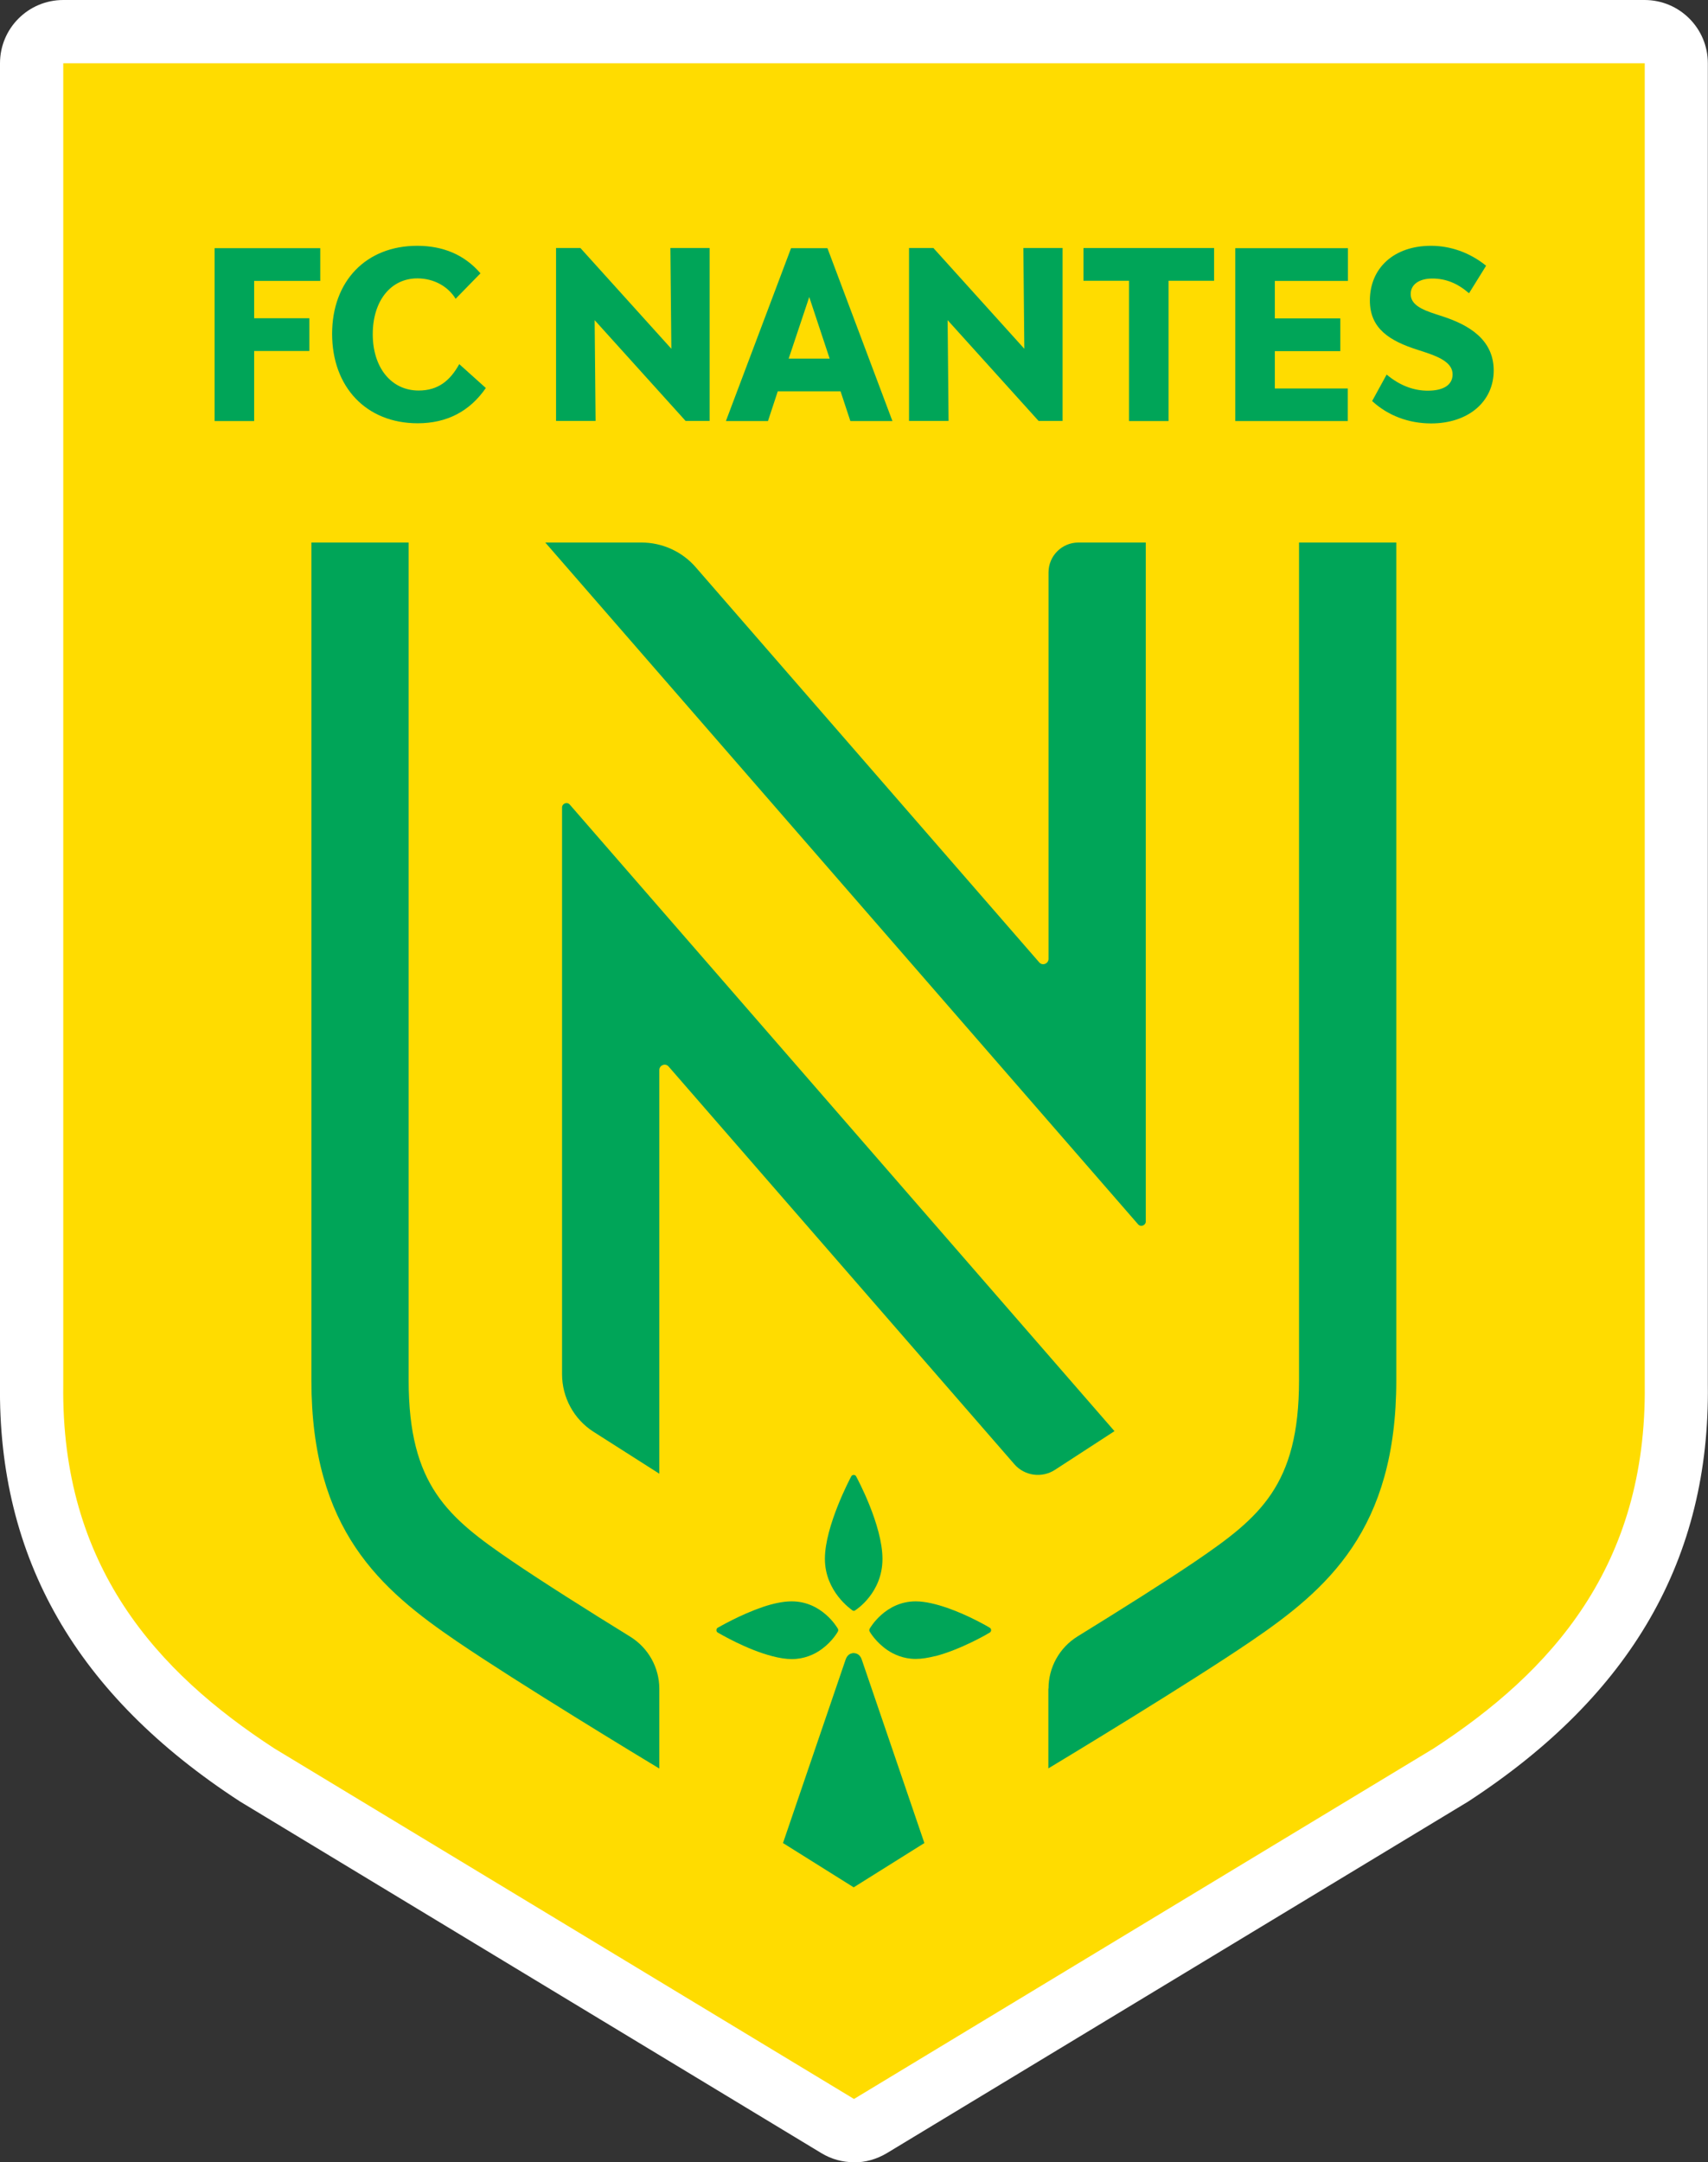 <?xml version="1.0" encoding="UTF-8"?>
<svg id="Calque_2" data-name="Calque 2" xmlns="http://www.w3.org/2000/svg" viewBox="0 0 108 136.7">
  <rect x="0" y="0" width="108" height="136.7" fill="#333333" stroke="none"/>
  <defs>
    <style>
      .cls-1 {
        fill: #00a558;
      }

      .cls-1, .cls-2, .cls-3 {
        stroke-width: 0px;
      }

      .cls-2 {
        fill: #ffdc00;
      }

      .cls-3 {
        fill: #fff;
      }
    </style>
  </defs>
  <g id="Calque_1-2" data-name="Calque 1">
    <g>
      <path class="cls-3" d="M54,136.7c-.72,0-1.43-.19-2.07-.58,0,0-36.73-22.21-36.76-22.23C4.82,107.16-.14,98.52,0,87.48V4C0,1.79,1.79,0,4,0h99.99c2.21,0,4,1.79,4,4v83.53c.14,10.99-4.82,19.63-15.16,26.37-.04.02-36.76,22.23-36.76,22.23-.64.38-1.35.58-2.07.58Z"/>
      <g>
        <path id="path975" class="cls-2" d="M4,4v83.53c-.15,11.48,5.91,18.17,13.35,23.01l36.65,22.16,36.65-22.16c7.44-4.84,13.49-11.53,13.35-23.01V4H4Z"/>
        <g id="g340">
          <g id="g346">
            <path id="path348" class="cls-1" d="M86.76,25.36l.92-1.68c.89.75,1.79,1.02,2.6,1.02.99,0,1.57-.36,1.57-1.03s-.68-1.05-1.71-1.39l-.49-.16c-1.76-.56-3.03-1.33-3.03-3.12,0-2.07,1.54-3.46,3.86-3.46,1.2,0,2.42.4,3.49,1.26l-1.08,1.74c-.74-.64-1.48-.93-2.32-.93s-1.37.38-1.37.98c0,.66.68.98,1.58,1.27l.49.16c1.57.52,3.18,1.43,3.18,3.4s-1.6,3.35-3.96,3.35c-1.42,0-2.73-.5-3.71-1.4"/>
          </g>
          <g id="g350">
            <path id="path352" class="cls-1" d="M66.3,106.75c0-1.34.69-2.58,1.83-3.29,2.69-1.66,5.57-3.47,7.47-4.76,4.05-2.76,6.54-4.79,6.54-11.43v-52.97h6.15v52.97c0,9.45-4.36,13.21-9.23,16.52-3.82,2.6-11.72,7.38-12.77,8.01v-5.04Z"/>
          </g>
          <g id="g354">
            <path id="path356" class="cls-1" d="M70.48,90.49l-34.45-39.62c-.17-.2-.49-.07-.49.18v35.83c0,1.47.75,2.85,1.99,3.64l4.16,2.65v-25.52c0-.31.39-.46.59-.22l21.86,25.14c.64.74,1.74.89,2.56.36l3.77-2.45Z"/>
          </g>
          <g id="g358">
            <path id="path360" class="cls-1" d="M72.45,34.3h-4.26c-1.04,0-1.89.84-1.89,1.89v24.43c0,.31-.39.46-.59.22l-21.72-24.98c-.86-.99-2.11-1.56-3.43-1.56h-6.08l37.48,43.1c.17.2.49.07.49-.18v-42.92Z"/>
          </g>
          <g id="g362">
            <path id="path364" class="cls-1" d="M54.49,104.92c-.09-.26-.25-.36-.38-.39-.05-.01-.09-.02-.13-.02s-.08,0-.13.02c-.13.03-.29.13-.38.39l-3.96,11.6,4.47,2.8,4.47-2.8-3.96-11.6Z"/>
          </g>
          <g id="g366">
            <path id="path368" class="cls-1" d="M59.12,104.71c1.64-.42,3.38-1.44,3.47-1.5.05-.03.08-.09.08-.15s-.03-.12-.08-.15c-.08-.05-1.32-.78-2.7-1.26-.67-.23-1.38-.41-1.99-.41-1.91,0-2.87,1.66-2.91,1.73-.03.06-.03.13,0,.18.02.04.4.68,1.12,1.17.22.15.47.28.75.38.31.11.65.18,1.04.18s.8-.07,1.23-.18"/>
          </g>
          <g id="g370">
            <path id="path372" class="cls-1" d="M48.23,101.6c-1.43.48-2.77,1.27-2.85,1.31-.05.03-.08.09-.08.15s.03.12.08.15c.09.05,1.82,1.08,3.47,1.5.42.11.84.18,1.22.18s.73-.07,1.04-.18c.35-.12.64-.29.89-.48.63-.47.96-1.04.98-1.08.03-.06.03-.13,0-.18-.04-.07-1-1.73-2.92-1.73-.57,0-1.22.15-1.84.36"/>
          </g>
          <g id="g374">
            <path id="path376" class="cls-1" d="M53.89,101.81s.06.03.09.03c.03,0,.06,0,.09-.03.07-.04,1.73-1.11,1.73-3.25s-1.6-5.1-1.67-5.23c-.06-.11-.24-.11-.3,0-.07.13-1.67,3.15-1.67,5.22s1.66,3.2,1.73,3.25"/>
          </g>
          <g id="g378">
            <path id="path380" class="cls-1" d="M41.69,106.77c0-1.34-.69-2.58-1.83-3.29-2.69-1.66-5.57-3.48-7.48-4.78-4.05-2.76-6.54-4.79-6.54-11.43v-52.97h-6.15v52.97c0,9.45,4.36,13.21,9.23,16.52,3.82,2.6,11.72,7.39,12.77,8.02v-5.04Z"/>
          </g>
        </g>
        <g id="g302">
          <path id="path304" class="cls-1" d="M16.07,17.75v2.37h3.49v2.07h-3.49v4.43h-2.5v-10.93h6.68v2.07h-4.18Z"/>
        </g>
        <g id="g308">
          <g id="g314">
            <path id="path316" class="cls-1" d="M21,21.11c0-3.35,2.16-5.57,5.38-5.57,1.61,0,2.98.55,4,1.74l-1.57,1.61c-.47-.77-1.36-1.29-2.42-1.29-1.68,0-2.82,1.42-2.82,3.53s1.17,3.56,2.9,3.56c1.23,0,1.99-.62,2.57-1.67l1.68,1.51c-1.02,1.48-2.47,2.23-4.31,2.23-3.24,0-5.41-2.28-5.41-5.66"/>
          </g>
        </g>
        <g id="g318">
          <path id="path320" class="cls-1" d="M35.16,15.68h1.54l5.75,6.37-.06-6.37h2.48v10.93h-1.52l-5.75-6.37.06,6.37h-2.5v-10.93Z"/>
        </g>
        <g id="g322">
          <path id="path324" class="cls-1" d="M53.15,24.74h-3.97l-.62,1.88h-2.66l4.12-10.93h2.3l4.11,10.93h-2.66l-.62-1.88ZM52.46,22.67l-1.29-3.89-1.3,3.89h2.58Z"/>
        </g>
        <g id="g326">
          <path id="path328" class="cls-1" d="M57.48,15.68h1.54l5.75,6.37-.06-6.37h2.48v10.93h-1.52l-5.75-6.37.06,6.37h-2.5v-10.93Z"/>
        </g>
        <g id="g330">
          <path id="path332" class="cls-1" d="M76.77,17.75h-2.88v8.87h-2.5v-8.87h-2.88v-2.07h8.26v2.07Z"/>
        </g>
        <g id="g334">
          <path id="path336" class="cls-1" d="M85.22,24.55v2.07h-7.11v-10.93h7.12v2.07h-4.62v2.37h4.14v2.07h-4.14v2.36h4.62Z"/>
        </g>
      </g>
    </g>
  </g>
</svg>
